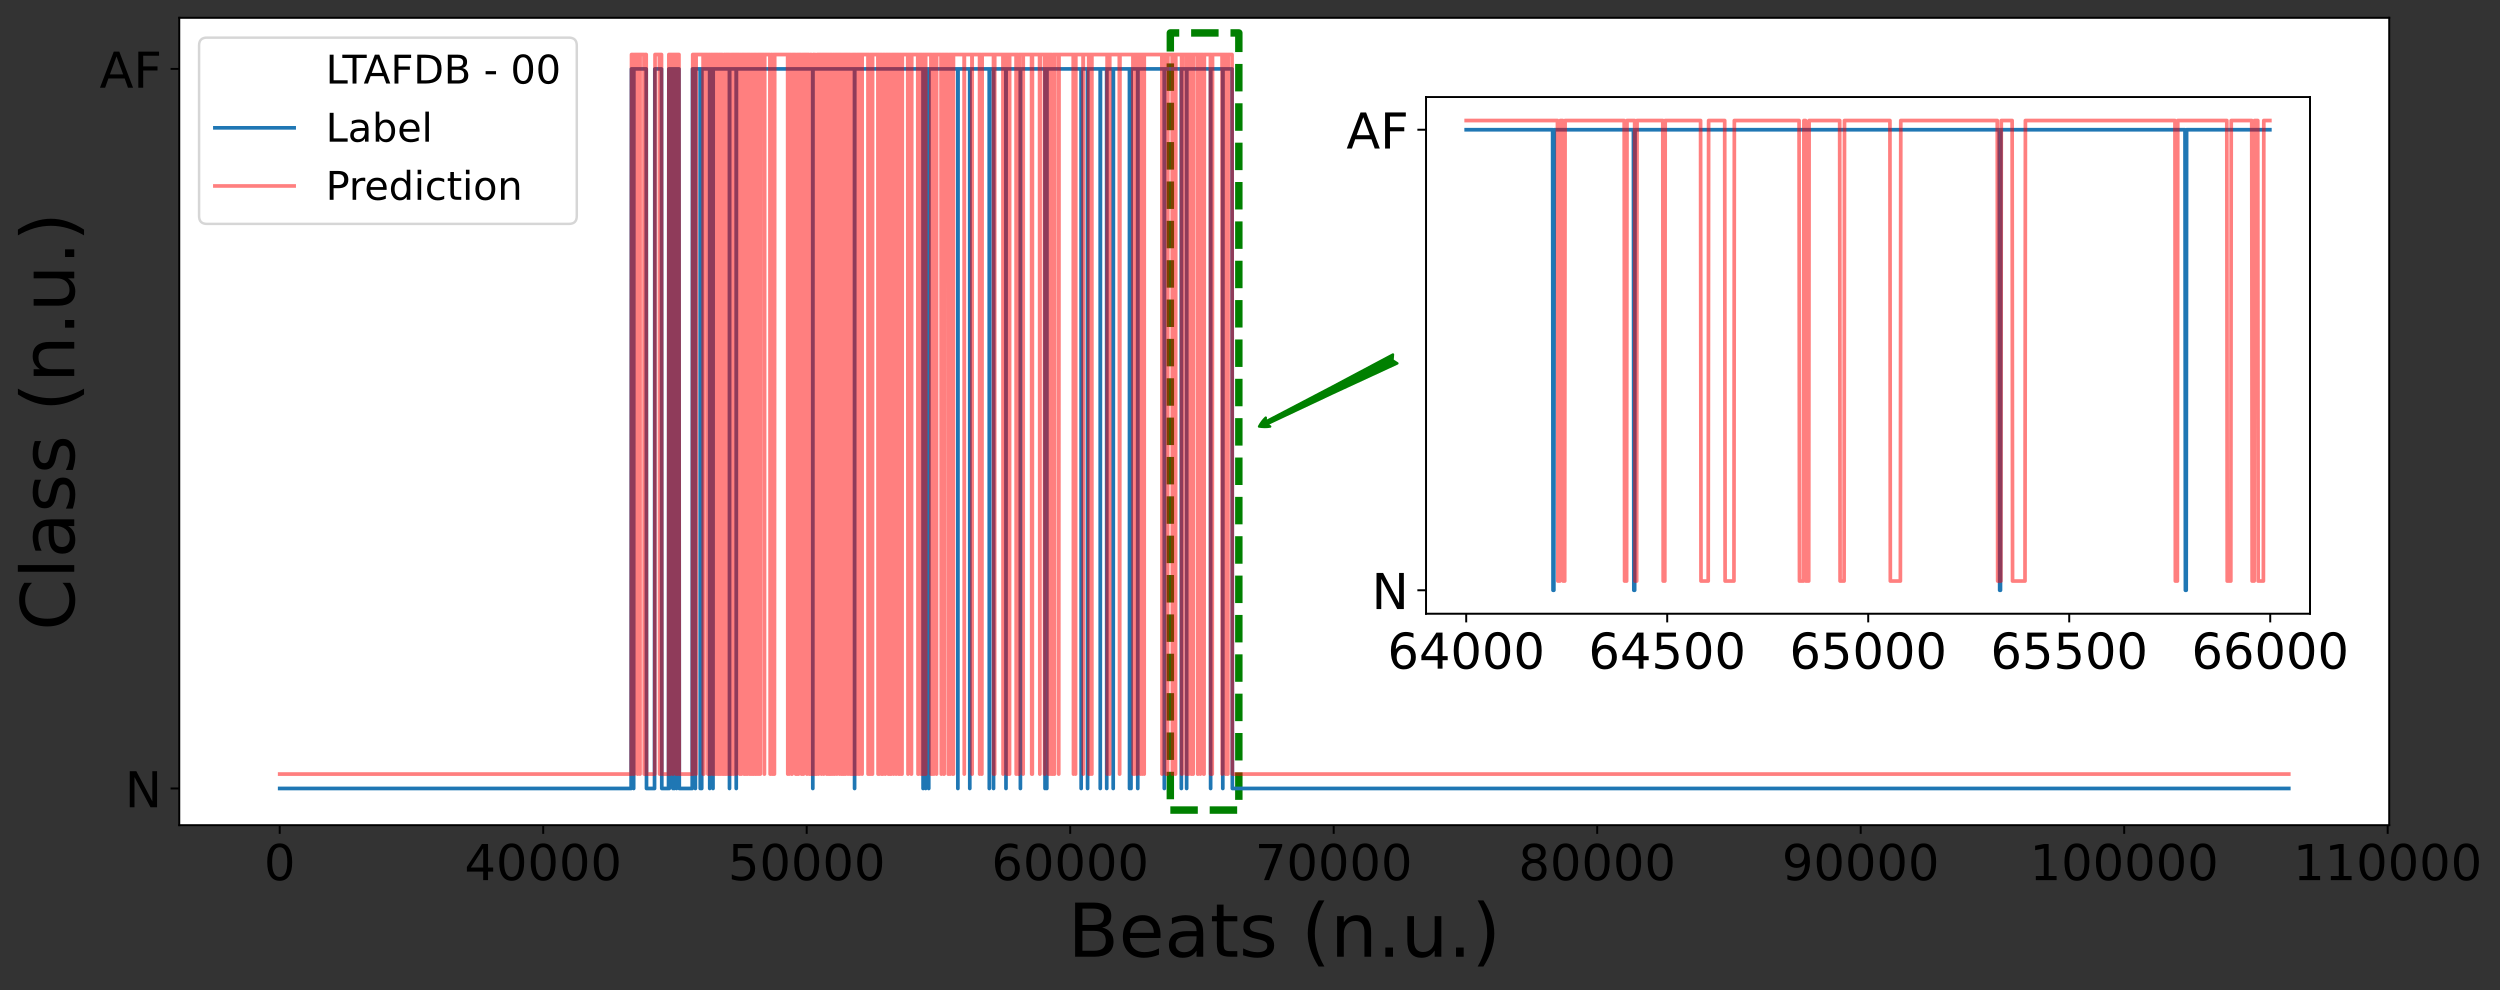 <?xml version="1.0" encoding="utf-8" standalone="no"?>
<!DOCTYPE svg PUBLIC "-//W3C//DTD SVG 1.1//EN"
  "http://www.w3.org/Graphics/SVG/1.1/DTD/svg11.dtd">
<!-- Created with matplotlib (https://matplotlib.org/) -->
<svg height="399.951pt" version="1.1" viewBox="0 0 1009.973 399.951" width="1009.973pt" xmlns="http://www.w3.org/2000/svg" xmlns:xlink="http://www.w3.org/1999/xlink">
 <rect x="0" y="0" width="1009.973" height="399.951" fill="#333333" stroke="none"/>
 <defs>
  <style type="text/css">*{stroke-linecap:butt;stroke-linejoin:round;}</style>
 </defs>
 <g id="figure_1">
  <g id="patch_1">
   <path d="M 0 399.951 
L 1009.973 399.951 
L 1009.973 0 
L 0 0 
z
" style="fill:none;"/>
  </g>
  <g id="axes_1">
   <g id="patch_2">
    <path d="M 72.419 333.36 
L 965.219 333.36 
L 965.219 7.2 
L 72.419 7.2 
z
" style="fill:#ffffff;"/>
   </g>
   <g id="patch_3">
    <path d="M 472.801 327.255 
L 500.477 327.255 
L 500.477 13.305 
L 472.801 13.305 
z
" style="fill:none;stroke:#008000;stroke-dasharray:11.1,4.8;stroke-dashoffset:0;stroke-linejoin:miter;stroke-width:3;"/>
   </g>
   <g id="matplotlib.axis_1">
    <g id="xtick_1">
     <g id="line2d_1">
      <defs>
       <path d="M 0 0 
L 0 3.5 
" id="m2d133534e4" style="stroke:#000000;stroke-width:0.8;"/>
      </defs>
      <g>
       <use style="stroke:#000000;stroke-width:0.8;" x="113.001" xlink:href="#m2d133534e4" y="333.36"/>
      </g>
     </g>
     <g id="text_1">
      <!-- 0 -->
      <g transform="translate(106.638 355.557)scale(0.2 -0.2)">
       <defs>
        <path d="M 31.781 66.406 
Q 24.172 66.406 20.328 58.906 
Q 16.5 51.422 16.5 36.375 
Q 16.5 21.391 20.328 13.891 
Q 24.172 6.391 31.781 6.391 
Q 39.453 6.391 43.281 13.891 
Q 47.125 21.391 47.125 36.375 
Q 47.125 51.422 43.281 58.906 
Q 39.453 66.406 31.781 66.406 
z
M 31.781 74.219 
Q 44.047 74.219 50.516 64.516 
Q 56.984 54.828 56.984 36.375 
Q 56.984 17.969 50.516 8.266 
Q 44.047 -1.422 31.781 -1.422 
Q 19.531 -1.422 13.062 8.266 
Q 6.594 17.969 6.594 36.375 
Q 6.594 54.828 13.062 64.516 
Q 19.531 74.219 31.781 74.219 
z
" id="DejaVuSans-48"/>
       </defs>
       <use xlink:href="#DejaVuSans-48"/>
      </g>
     </g>
    </g>
    <g id="xtick_2">
     <g id="line2d_2">
      <g>
       <use style="stroke:#000000;stroke-width:0.8;" x="219.45" xlink:href="#m2d133534e4" y="333.36"/>
      </g>
     </g>
     <g id="text_2">
      <!-- 40000 -->
      <g transform="translate(187.638 355.557)scale(0.2 -0.2)">
       <defs>
        <path d="M 37.797 64.312 
L 12.891 25.391 
L 37.797 25.391 
z
M 35.203 72.906 
L 47.609 72.906 
L 47.609 25.391 
L 58.016 25.391 
L 58.016 17.188 
L 47.609 17.188 
L 47.609 0 
L 37.797 0 
L 37.797 17.188 
L 4.891 17.188 
L 4.891 26.703 
z
" id="DejaVuSans-52"/>
       </defs>
       <use xlink:href="#DejaVuSans-52"/>
       <use x="63.623" xlink:href="#DejaVuSans-48"/>
       <use x="127.246" xlink:href="#DejaVuSans-48"/>
       <use x="190.869" xlink:href="#DejaVuSans-48"/>
       <use x="254.492" xlink:href="#DejaVuSans-48"/>
      </g>
     </g>
    </g>
    <g id="xtick_3">
     <g id="line2d_3">
      <g>
       <use style="stroke:#000000;stroke-width:0.8;" x="325.9" xlink:href="#m2d133534e4" y="333.36"/>
      </g>
     </g>
     <g id="text_3">
      <!-- 50000 -->
      <g transform="translate(294.087 355.557)scale(0.2 -0.2)">
       <defs>
        <path d="M 10.797 72.906 
L 49.516 72.906 
L 49.516 64.594 
L 19.828 64.594 
L 19.828 46.734 
Q 21.969 47.469 24.109 47.828 
Q 26.266 48.188 28.422 48.188 
Q 40.625 48.188 47.75 41.5 
Q 54.891 34.812 54.891 23.391 
Q 54.891 11.625 47.562 5.094 
Q 40.234 -1.422 26.906 -1.422 
Q 22.312 -1.422 17.547 -0.641 
Q 12.797 0.141 7.719 1.703 
L 7.719 11.625 
Q 12.109 9.234 16.797 8.062 
Q 21.484 6.891 26.703 6.891 
Q 35.156 6.891 40.078 11.328 
Q 45.016 15.766 45.016 23.391 
Q 45.016 31 40.078 35.438 
Q 35.156 39.891 26.703 39.891 
Q 22.75 39.891 18.812 39.016 
Q 14.891 38.141 10.797 36.281 
z
" id="DejaVuSans-53"/>
       </defs>
       <use xlink:href="#DejaVuSans-53"/>
       <use x="63.623" xlink:href="#DejaVuSans-48"/>
       <use x="127.246" xlink:href="#DejaVuSans-48"/>
       <use x="190.869" xlink:href="#DejaVuSans-48"/>
       <use x="254.492" xlink:href="#DejaVuSans-48"/>
      </g>
     </g>
    </g>
    <g id="xtick_4">
     <g id="line2d_4">
      <g>
       <use style="stroke:#000000;stroke-width:0.8;" x="432.35" xlink:href="#m2d133534e4" y="333.36"/>
      </g>
     </g>
     <g id="text_4">
      <!-- 60000 -->
      <g transform="translate(400.537 355.557)scale(0.2 -0.2)">
       <defs>
        <path d="M 33.016 40.375 
Q 26.375 40.375 22.484 35.828 
Q 18.609 31.297 18.609 23.391 
Q 18.609 15.531 22.484 10.953 
Q 26.375 6.391 33.016 6.391 
Q 39.656 6.391 43.531 10.953 
Q 47.406 15.531 47.406 23.391 
Q 47.406 31.297 43.531 35.828 
Q 39.656 40.375 33.016 40.375 
z
M 52.594 71.297 
L 52.594 62.312 
Q 48.875 64.062 45.094 64.984 
Q 41.312 65.922 37.594 65.922 
Q 27.828 65.922 22.672 59.328 
Q 17.531 52.734 16.797 39.406 
Q 19.672 43.656 24.016 45.922 
Q 28.375 48.188 33.594 48.188 
Q 44.578 48.188 50.953 41.516 
Q 57.328 34.859 57.328 23.391 
Q 57.328 12.156 50.688 5.359 
Q 44.047 -1.422 33.016 -1.422 
Q 20.359 -1.422 13.672 8.266 
Q 6.984 17.969 6.984 36.375 
Q 6.984 53.656 15.188 63.938 
Q 23.391 74.219 37.203 74.219 
Q 40.922 74.219 44.703 73.484 
Q 48.484 72.75 52.594 71.297 
z
" id="DejaVuSans-54"/>
       </defs>
       <use xlink:href="#DejaVuSans-54"/>
       <use x="63.623" xlink:href="#DejaVuSans-48"/>
       <use x="127.246" xlink:href="#DejaVuSans-48"/>
       <use x="190.869" xlink:href="#DejaVuSans-48"/>
       <use x="254.492" xlink:href="#DejaVuSans-48"/>
      </g>
     </g>
    </g>
    <g id="xtick_5">
     <g id="line2d_5">
      <g>
       <use style="stroke:#000000;stroke-width:0.8;" x="538.799" xlink:href="#m2d133534e4" y="333.36"/>
      </g>
     </g>
     <g id="text_5">
      <!-- 70000 -->
      <g transform="translate(506.987 355.557)scale(0.2 -0.2)">
       <defs>
        <path d="M 8.203 72.906 
L 55.078 72.906 
L 55.078 68.703 
L 28.609 0 
L 18.312 0 
L 43.219 64.594 
L 8.203 64.594 
z
" id="DejaVuSans-55"/>
       </defs>
       <use xlink:href="#DejaVuSans-55"/>
       <use x="63.623" xlink:href="#DejaVuSans-48"/>
       <use x="127.246" xlink:href="#DejaVuSans-48"/>
       <use x="190.869" xlink:href="#DejaVuSans-48"/>
       <use x="254.492" xlink:href="#DejaVuSans-48"/>
      </g>
     </g>
    </g>
    <g id="xtick_6">
     <g id="line2d_6">
      <g>
       <use style="stroke:#000000;stroke-width:0.8;" x="645.249" xlink:href="#m2d133534e4" y="333.36"/>
      </g>
     </g>
     <g id="text_6">
      <!-- 80000 -->
      <g transform="translate(613.437 355.557)scale(0.2 -0.2)">
       <defs>
        <path d="M 31.781 34.625 
Q 24.75 34.625 20.719 30.859 
Q 16.703 27.094 16.703 20.516 
Q 16.703 13.922 20.719 10.156 
Q 24.75 6.391 31.781 6.391 
Q 38.812 6.391 42.859 10.172 
Q 46.922 13.969 46.922 20.516 
Q 46.922 27.094 42.891 30.859 
Q 38.875 34.625 31.781 34.625 
z
M 21.922 38.812 
Q 15.578 40.375 12.031 44.719 
Q 8.5 49.078 8.5 55.328 
Q 8.5 64.062 14.719 69.141 
Q 20.953 74.219 31.781 74.219 
Q 42.672 74.219 48.875 69.141 
Q 55.078 64.062 55.078 55.328 
Q 55.078 49.078 51.531 44.719 
Q 48 40.375 41.703 38.812 
Q 48.828 37.156 52.797 32.312 
Q 56.781 27.484 56.781 20.516 
Q 56.781 9.906 50.312 4.234 
Q 43.844 -1.422 31.781 -1.422 
Q 19.734 -1.422 13.25 4.234 
Q 6.781 9.906 6.781 20.516 
Q 6.781 27.484 10.781 32.312 
Q 14.797 37.156 21.922 38.812 
z
M 18.312 54.391 
Q 18.312 48.734 21.844 45.562 
Q 25.391 42.391 31.781 42.391 
Q 38.141 42.391 41.719 45.562 
Q 45.312 48.734 45.312 54.391 
Q 45.312 60.062 41.719 63.234 
Q 38.141 66.406 31.781 66.406 
Q 25.391 66.406 21.844 63.234 
Q 18.312 60.062 18.312 54.391 
z
" id="DejaVuSans-56"/>
       </defs>
       <use xlink:href="#DejaVuSans-56"/>
       <use x="63.623" xlink:href="#DejaVuSans-48"/>
       <use x="127.246" xlink:href="#DejaVuSans-48"/>
       <use x="190.869" xlink:href="#DejaVuSans-48"/>
       <use x="254.492" xlink:href="#DejaVuSans-48"/>
      </g>
     </g>
    </g>
    <g id="xtick_7">
     <g id="line2d_7">
      <g>
       <use style="stroke:#000000;stroke-width:0.8;" x="751.699" xlink:href="#m2d133534e4" y="333.36"/>
      </g>
     </g>
     <g id="text_7">
      <!-- 90000 -->
      <g transform="translate(719.886 355.557)scale(0.2 -0.2)">
       <defs>
        <path d="M 10.984 1.516 
L 10.984 10.5 
Q 14.703 8.734 18.5 7.812 
Q 22.312 6.891 25.984 6.891 
Q 35.75 6.891 40.891 13.453 
Q 46.047 20.016 46.781 33.406 
Q 43.953 29.203 39.594 26.953 
Q 35.25 24.703 29.984 24.703 
Q 19.047 24.703 12.672 31.312 
Q 6.297 37.938 6.297 49.422 
Q 6.297 60.641 12.938 67.422 
Q 19.578 74.219 30.609 74.219 
Q 43.266 74.219 49.922 64.516 
Q 56.594 54.828 56.594 36.375 
Q 56.594 19.141 48.406 8.859 
Q 40.234 -1.422 26.422 -1.422 
Q 22.703 -1.422 18.891 -0.688 
Q 15.094 0.047 10.984 1.516 
z
M 30.609 32.422 
Q 37.25 32.422 41.125 36.953 
Q 45.016 41.5 45.016 49.422 
Q 45.016 57.281 41.125 61.844 
Q 37.25 66.406 30.609 66.406 
Q 23.969 66.406 20.094 61.844 
Q 16.219 57.281 16.219 49.422 
Q 16.219 41.5 20.094 36.953 
Q 23.969 32.422 30.609 32.422 
z
" id="DejaVuSans-57"/>
       </defs>
       <use xlink:href="#DejaVuSans-57"/>
       <use x="63.623" xlink:href="#DejaVuSans-48"/>
       <use x="127.246" xlink:href="#DejaVuSans-48"/>
       <use x="190.869" xlink:href="#DejaVuSans-48"/>
       <use x="254.492" xlink:href="#DejaVuSans-48"/>
      </g>
     </g>
    </g>
    <g id="xtick_8">
     <g id="line2d_8">
      <g>
       <use style="stroke:#000000;stroke-width:0.8;" x="858.148" xlink:href="#m2d133534e4" y="333.36"/>
      </g>
     </g>
     <g id="text_8">
      <!-- 100000 -->
      <g transform="translate(819.973 355.557)scale(0.2 -0.2)">
       <defs>
        <path d="M 12.406 8.297 
L 28.516 8.297 
L 28.516 63.922 
L 10.984 60.406 
L 10.984 69.391 
L 28.422 72.906 
L 38.281 72.906 
L 38.281 8.297 
L 54.391 8.297 
L 54.391 0 
L 12.406 0 
z
" id="DejaVuSans-49"/>
       </defs>
       <use xlink:href="#DejaVuSans-49"/>
       <use x="63.623" xlink:href="#DejaVuSans-48"/>
       <use x="127.246" xlink:href="#DejaVuSans-48"/>
       <use x="190.869" xlink:href="#DejaVuSans-48"/>
       <use x="254.492" xlink:href="#DejaVuSans-48"/>
       <use x="318.115" xlink:href="#DejaVuSans-48"/>
      </g>
     </g>
    </g>
    <g id="xtick_9">
     <g id="line2d_9">
      <g>
       <use style="stroke:#000000;stroke-width:0.8;" x="964.598" xlink:href="#m2d133534e4" y="333.36"/>
      </g>
     </g>
     <g id="text_9">
      <!-- 110000 -->
      <g transform="translate(926.423 355.557)scale(0.2 -0.2)">
       <use xlink:href="#DejaVuSans-49"/>
       <use x="63.623" xlink:href="#DejaVuSans-49"/>
       <use x="127.246" xlink:href="#DejaVuSans-48"/>
       <use x="190.869" xlink:href="#DejaVuSans-48"/>
       <use x="254.492" xlink:href="#DejaVuSans-48"/>
       <use x="318.115" xlink:href="#DejaVuSans-48"/>
      </g>
     </g>
    </g>
    <g id="text_10">
     <!-- Beats (n.u.) -->
     <g transform="translate(431.392 386.512)scale(0.3 -0.3)">
      <defs>
       <path d="M 19.672 34.812 
L 19.672 8.109 
L 35.5 8.109 
Q 43.453 8.109 47.281 11.406 
Q 51.125 14.703 51.125 21.484 
Q 51.125 28.328 47.281 31.562 
Q 43.453 34.812 35.5 34.812 
z
M 19.672 64.797 
L 19.672 42.828 
L 34.281 42.828 
Q 41.5 42.828 45.031 45.531 
Q 48.578 48.25 48.578 53.812 
Q 48.578 59.328 45.031 62.062 
Q 41.5 64.797 34.281 64.797 
z
M 9.812 72.906 
L 35.016 72.906 
Q 46.297 72.906 52.391 68.219 
Q 58.5 63.531 58.5 54.891 
Q 58.5 48.188 55.375 44.234 
Q 52.25 40.281 46.188 39.312 
Q 53.469 37.75 57.5 32.781 
Q 61.531 27.828 61.531 20.406 
Q 61.531 10.641 54.891 5.312 
Q 48.25 0 35.984 0 
L 9.812 0 
z
" id="DejaVuSans-66"/>
       <path d="M 56.203 29.594 
L 56.203 25.203 
L 14.891 25.203 
Q 15.484 15.922 20.484 11.062 
Q 25.484 6.203 34.422 6.203 
Q 39.594 6.203 44.453 7.469 
Q 49.312 8.734 54.109 11.281 
L 54.109 2.781 
Q 49.266 0.734 44.188 -0.344 
Q 39.109 -1.422 33.891 -1.422 
Q 20.797 -1.422 13.156 6.188 
Q 5.516 13.812 5.516 26.812 
Q 5.516 40.234 12.766 48.109 
Q 20.016 56 32.328 56 
Q 43.359 56 49.781 48.891 
Q 56.203 41.797 56.203 29.594 
z
M 47.219 32.234 
Q 47.125 39.594 43.094 43.984 
Q 39.062 48.391 32.422 48.391 
Q 24.906 48.391 20.391 44.141 
Q 15.875 39.891 15.188 32.172 
z
" id="DejaVuSans-101"/>
       <path d="M 34.281 27.484 
Q 23.391 27.484 19.188 25 
Q 14.984 22.516 14.984 16.5 
Q 14.984 11.719 18.141 8.906 
Q 21.297 6.109 26.703 6.109 
Q 34.188 6.109 38.703 11.406 
Q 43.219 16.703 43.219 25.484 
L 43.219 27.484 
z
M 52.203 31.203 
L 52.203 0 
L 43.219 0 
L 43.219 8.297 
Q 40.141 3.328 35.547 0.953 
Q 30.953 -1.422 24.312 -1.422 
Q 15.922 -1.422 10.953 3.297 
Q 6 8.016 6 15.922 
Q 6 25.141 12.172 29.828 
Q 18.359 34.516 30.609 34.516 
L 43.219 34.516 
L 43.219 35.406 
Q 43.219 41.609 39.141 45 
Q 35.062 48.391 27.688 48.391 
Q 23 48.391 18.547 47.266 
Q 14.109 46.141 10.016 43.891 
L 10.016 52.203 
Q 14.938 54.109 19.578 55.047 
Q 24.219 56 28.609 56 
Q 40.484 56 46.344 49.844 
Q 52.203 43.703 52.203 31.203 
z
" id="DejaVuSans-97"/>
       <path d="M 18.312 70.219 
L 18.312 54.688 
L 36.812 54.688 
L 36.812 47.703 
L 18.312 47.703 
L 18.312 18.016 
Q 18.312 11.328 20.141 9.422 
Q 21.969 7.516 27.594 7.516 
L 36.812 7.516 
L 36.812 0 
L 27.594 0 
Q 17.188 0 13.234 3.875 
Q 9.281 7.766 9.281 18.016 
L 9.281 47.703 
L 2.688 47.703 
L 2.688 54.688 
L 9.281 54.688 
L 9.281 70.219 
z
" id="DejaVuSans-116"/>
       <path d="M 44.281 53.078 
L 44.281 44.578 
Q 40.484 46.531 36.375 47.5 
Q 32.281 48.484 27.875 48.484 
Q 21.188 48.484 17.844 46.438 
Q 14.5 44.391 14.5 40.281 
Q 14.5 37.156 16.891 35.375 
Q 19.281 33.594 26.516 31.984 
L 29.594 31.297 
Q 39.156 29.25 43.188 25.516 
Q 47.219 21.781 47.219 15.094 
Q 47.219 7.469 41.188 3.016 
Q 35.156 -1.422 24.609 -1.422 
Q 20.219 -1.422 15.453 -0.562 
Q 10.688 0.297 5.422 2 
L 5.422 11.281 
Q 10.406 8.688 15.234 7.391 
Q 20.062 6.109 24.812 6.109 
Q 31.156 6.109 34.562 8.281 
Q 37.984 10.453 37.984 14.406 
Q 37.984 18.062 35.516 20.016 
Q 33.062 21.969 24.703 23.781 
L 21.578 24.516 
Q 13.234 26.266 9.516 29.906 
Q 5.812 33.547 5.812 39.891 
Q 5.812 47.609 11.281 51.797 
Q 16.75 56 26.812 56 
Q 31.781 56 36.172 55.266 
Q 40.578 54.547 44.281 53.078 
z
" id="DejaVuSans-115"/>
       <path id="DejaVuSans-32"/>
       <path d="M 31 75.875 
Q 24.469 64.656 21.281 53.656 
Q 18.109 42.672 18.109 31.391 
Q 18.109 20.125 21.312 9.062 
Q 24.516 -2 31 -13.188 
L 23.188 -13.188 
Q 15.875 -1.703 12.234 9.375 
Q 8.594 20.453 8.594 31.391 
Q 8.594 42.281 12.203 53.312 
Q 15.828 64.359 23.188 75.875 
z
" id="DejaVuSans-40"/>
       <path d="M 54.891 33.016 
L 54.891 0 
L 45.906 0 
L 45.906 32.719 
Q 45.906 40.484 42.875 44.328 
Q 39.844 48.188 33.797 48.188 
Q 26.516 48.188 22.312 43.547 
Q 18.109 38.922 18.109 30.906 
L 18.109 0 
L 9.078 0 
L 9.078 54.688 
L 18.109 54.688 
L 18.109 46.188 
Q 21.344 51.125 25.703 53.562 
Q 30.078 56 35.797 56 
Q 45.219 56 50.047 50.172 
Q 54.891 44.344 54.891 33.016 
z
" id="DejaVuSans-110"/>
       <path d="M 10.688 12.406 
L 21 12.406 
L 21 0 
L 10.688 0 
z
" id="DejaVuSans-46"/>
       <path d="M 8.5 21.578 
L 8.5 54.688 
L 17.484 54.688 
L 17.484 21.922 
Q 17.484 14.156 20.5 10.266 
Q 23.531 6.391 29.594 6.391 
Q 36.859 6.391 41.078 11.031 
Q 45.312 15.672 45.312 23.688 
L 45.312 54.688 
L 54.297 54.688 
L 54.297 0 
L 45.312 0 
L 45.312 8.406 
Q 42.047 3.422 37.719 1 
Q 33.406 -1.422 27.688 -1.422 
Q 18.266 -1.422 13.375 4.438 
Q 8.5 10.297 8.5 21.578 
z
M 31.109 56 
z
" id="DejaVuSans-117"/>
       <path d="M 8.016 75.875 
L 15.828 75.875 
Q 23.141 64.359 26.781 53.312 
Q 30.422 42.281 30.422 31.391 
Q 30.422 20.453 26.781 9.375 
Q 23.141 -1.703 15.828 -13.188 
L 8.016 -13.188 
Q 14.5 -2 17.703 9.062 
Q 20.906 20.125 20.906 31.391 
Q 20.906 42.672 17.703 53.656 
Q 14.5 64.656 8.016 75.875 
z
" id="DejaVuSans-41"/>
      </defs>
      <use xlink:href="#DejaVuSans-66"/>
      <use x="68.604" xlink:href="#DejaVuSans-101"/>
      <use x="130.127" xlink:href="#DejaVuSans-97"/>
      <use x="191.406" xlink:href="#DejaVuSans-116"/>
      <use x="230.615" xlink:href="#DejaVuSans-115"/>
      <use x="282.715" xlink:href="#DejaVuSans-32"/>
      <use x="314.502" xlink:href="#DejaVuSans-40"/>
      <use x="353.516" xlink:href="#DejaVuSans-110"/>
      <use x="416.895" xlink:href="#DejaVuSans-46"/>
      <use x="448.682" xlink:href="#DejaVuSans-117"/>
      <use x="512.061" xlink:href="#DejaVuSans-46"/>
      <use x="543.848" xlink:href="#DejaVuSans-41"/>
     </g>
    </g>
   </g>
   <g id="matplotlib.axis_2">
    <g id="ytick_1">
     <g id="line2d_10">
      <defs>
       <path d="M 0 0 
L -3.5 0 
" id="me10f04c25d" style="stroke:#000000;stroke-width:0.8;"/>
      </defs>
      <g>
       <use style="stroke:#000000;stroke-width:0.8;" x="72.419" xlink:href="#me10f04c25d" y="318.535"/>
      </g>
     </g>
     <g id="text_11">
      <!-- N -->
      <g transform="translate(50.456 326.133)scale(0.2 -0.2)">
       <defs>
        <path d="M 9.812 72.906 
L 23.094 72.906 
L 55.422 11.922 
L 55.422 72.906 
L 64.984 72.906 
L 64.984 0 
L 51.703 0 
L 19.391 60.984 
L 19.391 0 
L 9.812 0 
z
" id="DejaVuSans-78"/>
       </defs>
       <use xlink:href="#DejaVuSans-78"/>
      </g>
     </g>
    </g>
    <g id="ytick_2">
     <g id="line2d_11">
      <g>
       <use style="stroke:#000000;stroke-width:0.8;" x="72.419" xlink:href="#me10f04c25d" y="27.839"/>
      </g>
     </g>
     <g id="text_12">
      <!-- AF -->
      <g transform="translate(40.234 35.438)scale(0.2 -0.2)">
       <defs>
        <path d="M 34.188 63.188 
L 20.797 26.906 
L 47.609 26.906 
z
M 28.609 72.906 
L 39.797 72.906 
L 67.578 0 
L 57.328 0 
L 50.688 18.703 
L 17.828 18.703 
L 11.188 0 
L 0.781 0 
z
" id="DejaVuSans-65"/>
        <path d="M 9.812 72.906 
L 51.703 72.906 
L 51.703 64.594 
L 19.672 64.594 
L 19.672 43.109 
L 48.578 43.109 
L 48.578 34.812 
L 19.672 34.812 
L 19.672 0 
L 9.812 0 
z
" id="DejaVuSans-70"/>
       </defs>
       <use xlink:href="#DejaVuSans-65"/>
       <use x="68.408" xlink:href="#DejaVuSans-70"/>
      </g>
     </g>
    </g>
    <g id="text_13">
     <!-- Class (n.u.) -->
     <g transform="translate(29.995 254.76)rotate(-90)scale(0.3 -0.3)">
      <defs>
       <path d="M 64.406 67.281 
L 64.406 56.891 
Q 59.422 61.531 53.781 63.812 
Q 48.141 66.109 41.797 66.109 
Q 29.297 66.109 22.656 58.469 
Q 16.016 50.828 16.016 36.375 
Q 16.016 21.969 22.656 14.328 
Q 29.297 6.688 41.797 6.688 
Q 48.141 6.688 53.781 8.984 
Q 59.422 11.281 64.406 15.922 
L 64.406 5.609 
Q 59.234 2.094 53.438 0.328 
Q 47.656 -1.422 41.219 -1.422 
Q 24.656 -1.422 15.125 8.703 
Q 5.609 18.844 5.609 36.375 
Q 5.609 53.953 15.125 64.078 
Q 24.656 74.219 41.219 74.219 
Q 47.75 74.219 53.531 72.484 
Q 59.328 70.75 64.406 67.281 
z
" id="DejaVuSans-67"/>
       <path d="M 9.422 75.984 
L 18.406 75.984 
L 18.406 0 
L 9.422 0 
z
" id="DejaVuSans-108"/>
      </defs>
      <use xlink:href="#DejaVuSans-67"/>
      <use x="69.824" xlink:href="#DejaVuSans-108"/>
      <use x="97.607" xlink:href="#DejaVuSans-97"/>
      <use x="158.887" xlink:href="#DejaVuSans-115"/>
      <use x="210.986" xlink:href="#DejaVuSans-115"/>
      <use x="263.086" xlink:href="#DejaVuSans-32"/>
      <use x="294.873" xlink:href="#DejaVuSans-40"/>
      <use x="333.887" xlink:href="#DejaVuSans-110"/>
      <use x="397.266" xlink:href="#DejaVuSans-46"/>
      <use x="429.053" xlink:href="#DejaVuSans-117"/>
      <use x="492.432" xlink:href="#DejaVuSans-46"/>
      <use x="524.219" xlink:href="#DejaVuSans-41"/>
     </g>
    </g>
   </g>
   <g id="line2d_12"/>
   <g id="line2d_13">
    <path clip-path="url(#pc6fa48030a)" d="M 113.001 318.535 
L 254.973 318.535 
L 255.09 27.839 
L 255.963 27.839 
L 255.994 318.535 
L 256.069 27.839 
L 261.061 27.839 
L 261.179 318.535 
L 264.425 318.535 
L 264.542 27.839 
L 267.236 27.839 
L 267.353 318.535 
L 270.088 318.535 
L 270.205 27.839 
L 270.355 27.839 
L 270.386 318.535 
L 270.461 27.839 
L 271.845 27.839 
L 271.877 318.535 
L 271.951 27.839 
L 272.356 27.839 
L 272.388 318.535 
L 272.462 27.839 
L 273.293 27.839 
L 273.324 318.535 
L 273.399 27.839 
L 274.304 27.839 
L 274.421 318.535 
L 279.648 318.535 
L 279.765 27.839 
L 280.872 27.839 
L 280.925 318.535 
L 280.978 27.839 
L 282.852 27.839 
L 282.894 318.535 
L 282.958 27.839 
L 283.278 27.839 
L 283.309 318.535 
L 283.384 27.839 
L 283.448 27.839 
L 283.48 318.535 
L 283.554 27.839 
L 286.695 27.839 
L 286.726 318.535 
L 286.801 27.839 
L 288.015 27.839 
L 288.046 318.535 
L 288.121 27.839 
L 294.678 27.839 
L 294.71 318.535 
L 294.785 27.839 
L 297.403 27.839 
L 297.435 318.535 
L 297.51 27.839 
L 328.327 27.839 
L 328.359 318.535 
L 328.433 27.839 
L 345.21 27.839 
L 345.242 318.535 
L 345.316 27.839 
L 372.887 27.839 
L 372.919 318.535 
L 372.993 27.839 
L 373.919 27.839 
L 373.951 318.535 
L 374.026 27.839 
L 375.176 27.839 
L 375.207 318.535 
L 375.282 27.839 
L 386.938 27.839 
L 386.97 318.535 
L 387.045 27.839 
L 391.75 27.839 
L 391.782 318.535 
L 391.856 27.839 
L 399.638 27.839 
L 399.67 318.535 
L 399.744 27.839 
L 401.341 27.839 
L 401.373 318.535 
L 401.447 27.839 
L 406.355 27.839 
L 406.408 318.535 
L 406.461 27.839 
L 412.188 27.839 
L 412.231 318.535 
L 412.295 27.839 
L 422.152 27.839 
L 422.184 318.535 
L 422.258 27.839 
L 422.865 27.839 
L 422.897 318.535 
L 422.971 27.839 
L 436.746 27.839 
L 436.778 318.535 
L 436.852 27.839 
L 439.343 27.839 
L 439.375 318.535 
L 439.45 27.839 
L 444.464 27.839 
L 444.496 318.535 
L 444.57 27.839 
L 447.072 27.839 
L 447.104 318.535 
L 447.178 27.839 
L 449.69 27.839 
L 449.722 318.535 
L 449.797 27.839 
L 456.29 27.839 
L 456.322 318.535 
L 456.397 27.839 
L 456.865 27.839 
L 456.908 318.535 
L 456.971 27.839 
L 459.611 27.839 
L 459.643 318.535 
L 459.718 27.839 
L 470.331 27.839 
L 470.373 318.535 
L 470.437 27.839 
L 477.218 27.839 
L 477.25 318.535 
L 477.325 27.839 
L 479.358 27.839 
L 479.39 318.535 
L 479.464 27.839 
L 489.045 27.839 
L 489.077 318.535 
L 489.151 27.839 
L 493.963 27.839 
L 493.995 318.535 
L 494.069 27.839 
L 497.742 27.839 
L 497.859 318.535 
L 924.637 318.535 
L 924.637 318.535 
" style="fill:none;stroke:#1f77b4;stroke-linecap:square;stroke-width:1.5;"/>
   </g>
   <g id="line2d_14">
    <path clip-path="url(#pc6fa48030a)" d="M 113.001 312.721 
L 255.015 312.721 
L 255.132 22.025 
L 255.686 22.025 
L 255.792 312.721 
L 255.909 22.025 
L 255.952 22.025 
L 256.069 312.721 
L 256.207 312.721 
L 256.324 22.025 
L 257.485 22.025 
L 257.549 312.721 
L 257.591 22.025 
L 257.602 22.025 
L 257.676 312.721 
L 257.708 22.025 
L 258.475 22.025 
L 258.549 312.721 
L 258.581 22.025 
L 260.167 22.025 
L 260.284 312.721 
L 260.444 312.721 
L 260.561 22.025 
L 260.625 22.025 
L 260.678 312.721 
L 260.731 22.025 
L 261.061 22.025 
L 261.179 312.721 
L 264.51 312.721 
L 264.628 22.025 
L 266.373 22.025 
L 266.48 312.721 
L 266.597 22.025 
L 267.236 22.025 
L 267.353 312.721 
L 270.099 312.721 
L 270.216 22.025 
L 270.248 22.025 
L 270.333 312.721 
L 270.355 22.025 
L 270.685 22.025 
L 270.738 312.721 
L 270.791 22.025 
L 271.728 22.025 
L 271.845 312.721 
L 271.962 22.025 
L 273.112 22.025 
L 273.165 312.721 
L 273.218 22.025 
L 273.612 22.025 
L 273.697 312.721 
L 273.718 22.025 
L 274.293 22.025 
L 274.41 312.721 
L 279.743 312.721 
L 279.86 22.025 
L 280.009 22.025 
L 280.084 312.721 
L 280.116 22.025 
L 281.117 22.025 
L 281.18 312.721 
L 281.223 22.025 
L 284.044 22.025 
L 284.129 312.721 
L 284.15 22.025 
L 284.193 22.025 
L 284.31 312.721 
L 284.321 312.721 
L 284.438 22.025 
L 285.896 22.025 
L 286.013 312.721 
L 286.077 312.721 
L 286.194 22.025 
L 286.247 22.025 
L 286.311 312.721 
L 286.354 22.025 
L 286.758 22.025 
L 286.876 312.721 
L 286.993 312.721 
L 287.11 22.025 
L 287.919 22.025 
L 288.036 312.721 
L 288.11 312.721 
L 288.227 22.025 
L 288.281 22.025 
L 288.345 312.721 
L 288.387 22.025 
L 288.973 22.025 
L 289.036 312.721 
L 289.079 22.025 
L 289.59 22.025 
L 289.643 312.721 
L 289.696 22.025 
L 290.048 22.025 
L 290.165 312.721 
L 290.229 312.721 
L 290.346 22.025 
L 290.378 22.025 
L 290.431 312.721 
L 290.484 22.025 
L 290.495 22.025 
L 290.569 312.721 
L 290.601 22.025 
L 290.931 22.025 
L 291.048 312.721 
L 291.07 312.721 
L 291.187 22.025 
L 291.208 22.025 
L 291.314 312.721 
L 291.432 22.025 
L 291.793 22.025 
L 291.911 312.721 
L 292.358 312.721 
L 292.475 22.025 
L 292.592 22.025 
L 292.677 312.721 
L 292.698 22.025 
L 292.847 22.025 
L 292.964 312.721 
L 293.05 22.025 
L 293.071 312.721 
L 293.231 312.721 
L 293.348 22.025 
L 293.497 22.025 
L 293.55 312.721 
L 293.603 22.025 
L 294.167 22.025 
L 294.231 312.721 
L 294.274 22.025 
L 294.508 22.025 
L 294.625 312.721 
L 294.689 312.721 
L 294.806 22.025 
L 295.019 22.025 
L 295.136 312.721 
L 295.328 312.721 
L 295.445 22.025 
L 295.498 22.025 
L 295.615 312.721 
L 295.732 22.025 
L 296.296 22.025 
L 296.36 312.721 
L 296.403 22.025 
L 297.329 22.025 
L 297.382 312.721 
L 297.435 22.025 
L 298.723 22.025 
L 298.84 312.721 
L 299.032 312.721 
L 299.149 22.025 
L 299.319 22.025 
L 299.437 312.721 
L 299.532 312.721 
L 299.649 22.025 
L 300.544 22.025 
L 300.597 312.721 
L 300.65 22.025 
L 300.735 22.025 
L 300.852 312.721 
L 300.969 22.025 
L 301.236 22.025 
L 301.353 312.721 
L 301.448 312.721 
L 301.566 22.025 
L 301.906 22.025 
L 301.959 312.721 
L 302.013 22.025 
L 302.673 22.025 
L 302.747 312.721 
L 302.779 22.025 
L 303.12 22.025 
L 303.237 312.721 
L 303.45 312.721 
L 303.567 22.025 
L 303.684 22.025 
L 303.801 312.721 
L 303.918 22.025 
L 304.025 22.025 
L 304.142 312.721 
L 304.259 22.025 
L 304.269 22.025 
L 304.344 312.721 
L 304.376 22.025 
L 304.397 22.025 
L 304.514 312.721 
L 304.536 312.721 
L 304.653 22.025 
L 304.983 22.025 
L 305.046 312.721 
L 305.089 22.025 
L 305.185 22.025 
L 305.27 312.721 
L 305.291 22.025 
L 305.632 22.025 
L 305.749 312.721 
L 305.877 312.721 
L 305.994 22.025 
L 306.303 22.025 
L 306.366 312.721 
L 306.409 22.025 
L 306.696 22.025 
L 306.792 312.721 
L 306.803 22.025 
L 307.069 22.025 
L 307.144 312.721 
L 307.175 22.025 
L 308.666 22.025 
L 308.783 312.721 
L 308.815 312.721 
L 308.932 22.025 
L 311.029 22.025 
L 311.146 312.721 
L 311.455 312.721 
L 311.572 22.025 
L 311.923 22.025 
L 312.04 312.721 
L 312.285 312.721 
L 312.402 22.025 
L 312.423 22.025 
L 312.541 312.721 
L 312.679 312.721 
L 312.743 22.025 
L 312.785 312.721 
L 312.849 312.721 
L 312.966 22.025 
L 318.204 22.025 
L 318.257 312.721 
L 318.31 22.025 
L 318.715 22.025 
L 318.789 312.721 
L 318.821 22.025 
L 319.673 22.025 
L 319.79 312.721 
L 319.992 312.721 
L 320.109 22.025 
L 321.333 22.025 
L 321.45 312.721 
L 321.504 312.721 
L 321.621 22.025 
L 321.738 312.721 
L 321.897 312.721 
L 322.015 22.025 
L 322.057 22.025 
L 322.174 312.721 
L 322.185 312.721 
L 322.302 22.025 
L 322.323 22.025 
L 322.398 312.721 
L 322.43 22.025 
L 322.472 22.025 
L 322.579 312.721 
L 322.696 22.025 
L 323.686 22.025 
L 323.803 312.721 
L 324.037 312.721 
L 324.154 22.025 
L 324.303 22.025 
L 324.42 312.721 
L 324.431 312.721 
L 324.548 22.025 
L 324.559 22.025 
L 324.612 312.721 
L 324.665 22.025 
L 325.879 22.025 
L 325.996 312.721 
L 326.028 312.721 
L 326.145 22.025 
L 326.826 22.025 
L 326.943 312.721 
L 327.358 312.721 
L 327.475 22.025 
L 327.71 22.025 
L 327.827 312.721 
L 328.402 312.721 
L 328.519 22.025 
L 328.795 22.025 
L 328.912 312.721 
L 329.051 312.721 
L 329.168 22.025 
L 329.285 22.025 
L 329.402 312.721 
L 329.977 312.721 
L 330.094 22.025 
L 330.626 22.025 
L 330.68 312.721 
L 330.733 22.025 
L 331.733 22.025 
L 331.851 312.721 
L 331.882 312.721 
L 332 22.025 
L 332.713 22.025 
L 332.777 312.721 
L 332.819 22.025 
L 333.894 22.025 
L 333.979 312.721 
L 334.001 22.025 
L 334.373 22.025 
L 334.49 312.721 
L 334.501 312.721 
L 334.618 22.025 
L 334.874 22.025 
L 334.959 312.721 
L 334.98 22.025 
L 335.065 22.025 
L 335.182 312.721 
L 335.225 312.721 
L 335.342 22.025 
L 335.459 22.025 
L 335.534 312.721 
L 335.566 22.025 
L 335.651 22.025 
L 335.715 312.721 
L 335.757 22.025 
L 336.023 22.025 
L 336.14 312.721 
L 336.215 312.721 
L 336.332 22.025 
L 336.79 22.025 
L 336.886 312.721 
L 336.896 22.025 
L 337.13 22.025 
L 337.248 312.721 
L 337.365 22.025 
L 338.003 22.025 
L 338.099 312.721 
L 338.11 22.025 
L 339.11 22.025 
L 339.164 312.721 
L 339.217 22.025 
L 339.728 22.025 
L 339.845 312.721 
L 339.856 312.721 
L 339.973 22.025 
L 340.058 22.025 
L 340.175 312.721 
L 340.217 312.721 
L 340.335 22.025 
L 340.484 22.025 
L 340.601 312.721 
L 340.611 312.721 
L 340.686 22.025 
L 340.718 312.721 
L 340.75 312.721 
L 340.867 22.025 
L 340.963 22.025 
L 341.048 312.721 
L 341.069 22.025 
L 341.559 22.025 
L 341.633 312.721 
L 341.665 22.025 
L 342.495 22.025 
L 342.602 312.721 
L 342.719 22.025 
L 343.315 22.025 
L 343.432 312.721 
L 343.443 312.721 
L 343.56 22.025 
L 343.571 22.025 
L 343.688 312.721 
L 343.815 312.721 
L 343.911 22.025 
L 343.922 312.721 
L 344.188 312.721 
L 344.305 22.025 
L 344.39 22.025 
L 344.507 312.721 
L 344.624 22.025 
L 344.699 22.025 
L 344.784 312.721 
L 344.805 22.025 
L 345.05 22.025 
L 345.103 312.721 
L 345.157 22.025 
L 345.721 22.025 
L 345.838 312.721 
L 345.902 312.721 
L 346.019 22.025 
L 346.668 22.025 
L 346.732 312.721 
L 346.775 22.025 
L 347.264 22.025 
L 347.318 312.721 
L 347.371 22.025 
L 348.191 22.025 
L 348.276 312.721 
L 348.297 22.025 
L 350.65 22.025 
L 350.703 312.721 
L 350.756 22.025 
L 350.841 22.025 
L 350.916 312.721 
L 350.948 22.025 
L 351.086 22.025 
L 351.203 312.721 
L 351.288 312.721 
L 351.395 22.025 
L 351.512 312.721 
L 351.576 22.025 
L 351.618 312.721 
L 351.682 312.721 
L 351.799 22.025 
L 351.938 22.025 
L 352.044 312.721 
L 352.161 22.025 
L 352.236 22.025 
L 352.321 312.721 
L 352.342 22.025 
L 352.406 22.025 
L 352.459 312.721 
L 352.512 22.025 
L 354.663 22.025 
L 354.737 312.721 
L 354.769 22.025 
L 354.918 22.025 
L 354.993 312.721 
L 355.025 22.025 
L 355.046 22.025 
L 355.163 312.721 
L 355.174 312.721 
L 355.291 22.025 
L 356.004 22.025 
L 356.1 312.721 
L 356.11 22.025 
L 356.302 22.025 
L 356.377 312.721 
L 356.408 22.025 
L 356.494 22.025 
L 356.611 312.721 
L 356.675 312.721 
L 356.792 22.025 
L 357.473 22.025 
L 357.59 312.721 
L 357.665 312.721 
L 357.782 22.025 
L 358.761 22.025 
L 358.878 312.721 
L 358.889 312.721 
L 359.006 22.025 
L 359.112 22.025 
L 359.165 312.721 
L 359.219 22.025 
L 359.453 22.025 
L 359.517 312.721 
L 359.559 22.025 
L 359.719 22.025 
L 359.836 312.721 
L 360.07 312.721 
L 360.187 22.025 
L 360.911 22.025 
L 361.007 312.721 
L 361.018 22.025 
L 361.891 22.025 
L 362.008 312.721 
L 362.125 22.025 
L 362.902 22.025 
L 363.008 312.721 
L 363.125 22.025 
L 363.168 22.025 
L 363.285 312.721 
L 363.296 312.721 
L 363.413 22.025 
L 363.477 22.025 
L 363.562 312.721 
L 363.583 22.025 
L 364.03 22.025 
L 364.115 312.721 
L 364.137 22.025 
L 364.211 22.025 
L 364.328 312.721 
L 364.403 312.721 
L 364.52 22.025 
L 366.713 22.025 
L 366.83 312.721 
L 366.947 22.025 
L 368.043 22.025 
L 368.16 312.721 
L 368.214 312.721 
L 368.331 22.025 
L 370.769 22.025 
L 370.886 312.721 
L 370.928 312.721 
L 371.045 22.025 
L 371.109 312.721 
L 371.152 22.025 
L 372.003 22.025 
L 372.078 312.721 
L 372.11 22.025 
L 372.525 22.025 
L 372.642 312.721 
L 372.695 312.721 
L 372.812 22.025 
L 373.217 22.025 
L 373.323 312.721 
L 373.44 22.025 
L 373.653 22.025 
L 373.707 312.721 
L 373.76 22.025 
L 373.856 22.025 
L 373.951 312.721 
L 373.962 22.025 
L 376.08 22.025 
L 376.166 312.721 
L 376.187 22.025 
L 376.41 22.025 
L 376.527 312.721 
L 376.613 312.721 
L 376.73 22.025 
L 377.198 22.025 
L 377.283 312.721 
L 377.305 22.025 
L 378.273 22.025 
L 378.326 312.721 
L 378.38 22.025 
L 380.168 22.025 
L 380.285 312.721 
L 380.306 312.721 
L 380.423 22.025 
L 381.169 22.025 
L 381.243 312.721 
L 381.275 22.025 
L 381.296 22.025 
L 381.413 312.721 
L 381.424 312.721 
L 381.541 22.025 
L 382.968 22.025 
L 383.085 312.721 
L 383.106 312.721 
L 383.17 22.025 
L 383.212 312.721 
L 383.393 312.721 
L 383.511 22.025 
L 383.798 22.025 
L 383.872 312.721 
L 383.904 22.025 
L 384.777 22.025 
L 384.862 312.721 
L 384.884 22.025 
L 385.075 22.025 
L 385.161 312.721 
L 385.182 22.025 
L 389.493 22.025 
L 389.557 312.721 
L 389.599 22.025 
L 392.644 22.025 
L 392.74 312.721 
L 392.75 22.025 
L 395.742 22.025 
L 395.795 312.721 
L 395.848 22.025 
L 396.423 22.025 
L 396.54 312.721 
L 396.657 312.721 
L 396.774 22.025 
L 401.373 22.025 
L 401.426 312.721 
L 401.479 22.025 
L 401.745 22.025 
L 401.831 312.721 
L 401.852 22.025 
L 405.184 22.025 
L 405.237 312.721 
L 405.29 22.025 
L 406.717 22.025 
L 406.791 312.721 
L 406.823 22.025 
L 407.302 22.025 
L 407.398 312.721 
L 407.408 22.025 
L 407.77 22.025 
L 407.834 312.721 
L 407.877 22.025 
L 410.485 22.025 
L 410.538 312.721 
L 410.591 22.025 
L 411.198 22.025 
L 411.315 312.721 
L 411.422 312.721 
L 411.496 22.025 
L 411.528 312.721 
L 411.624 312.721 
L 411.741 22.025 
L 413.274 22.025 
L 413.348 312.721 
L 413.38 22.025 
L 416.755 22.025 
L 416.808 312.721 
L 416.861 22.025 
L 416.968 22.025 
L 417.042 312.721 
L 417.074 22.025 
L 419.98 22.025 
L 420.087 312.721 
L 420.204 22.025 
L 421.96 22.025 
L 422.013 312.721 
L 422.067 22.025 
L 423.525 22.025 
L 423.599 312.721 
L 423.631 22.025 
L 424.142 22.025 
L 424.196 312.721 
L 424.249 22.025 
L 424.749 22.025 
L 424.866 312.721 
L 424.983 22.025 
L 425.1 312.721 
L 425.356 312.721 
L 425.473 22.025 
L 425.739 22.025 
L 425.792 312.721 
L 425.846 22.025 
L 425.909 22.025 
L 425.984 312.721 
L 426.016 22.025 
L 427.602 22.025 
L 427.719 312.721 
L 427.836 22.025 
L 433.574 22.025 
L 433.68 312.721 
L 433.797 22.025 
L 434.393 22.025 
L 434.5 312.721 
L 434.617 22.025 
L 437.544 22.025 
L 437.64 312.721 
L 437.651 22.025 
L 439.822 22.025 
L 439.918 312.721 
L 439.929 22.025 
L 440.323 22.025 
L 440.387 312.721 
L 440.429 22.025 
L 441.004 22.025 
L 441.1 312.721 
L 441.11 22.025 
L 447.263 22.025 
L 447.327 312.721 
L 447.37 22.025 
L 448.221 22.025 
L 448.275 312.721 
L 448.328 22.025 
L 452.192 22.025 
L 452.309 312.721 
L 452.33 312.721 
L 452.447 22.025 
L 457.695 22.025 
L 457.812 312.721 
L 457.855 312.721 
L 457.972 22.025 
L 458.313 22.025 
L 458.366 312.721 
L 458.419 22.025 
L 459.292 22.025 
L 459.377 312.721 
L 459.399 22.025 
L 460.665 22.025 
L 460.75 312.721 
L 460.772 22.025 
L 461.378 22.025 
L 461.442 312.721 
L 461.485 22.025 
L 462.166 22.025 
L 462.241 312.721 
L 462.273 22.025 
L 469.384 22.025 
L 469.447 312.721 
L 469.49 22.025 
L 470.991 22.025 
L 471.076 312.721 
L 471.097 22.025 
L 471.576 22.025 
L 471.683 312.721 
L 471.8 22.025 
L 473.546 22.025 
L 473.641 312.721 
L 473.652 22.025 
L 474.685 22.025 
L 474.802 312.721 
L 474.887 312.721 
L 475.004 22.025 
L 477.346 22.025 
L 477.41 312.721 
L 477.452 22.025 
L 477.484 22.025 
L 477.538 312.721 
L 477.591 22.025 
L 479.113 22.025 
L 479.177 312.721 
L 479.219 22.025 
L 479.39 22.025 
L 479.443 312.721 
L 479.496 22.025 
L 480.135 22.025 
L 480.188 312.721 
L 480.241 22.025 
L 481.136 22.025 
L 481.253 312.721 
L 481.338 312.721 
L 481.455 22.025 
L 481.774 22.025 
L 481.891 312.721 
L 482.019 312.721 
L 482.136 22.025 
L 483.744 22.025 
L 483.861 312.721 
L 483.914 22.025 
L 483.967 312.721 
L 483.999 312.721 
L 484.116 22.025 
L 484.819 22.025 
L 484.936 312.721 
L 485.053 22.025 
L 486.149 22.025 
L 486.266 312.721 
L 486.426 312.721 
L 486.543 22.025 
L 488.992 22.025 
L 489.087 312.721 
L 489.098 22.025 
L 489.385 22.025 
L 489.503 312.721 
L 489.726 312.721 
L 489.843 22.025 
L 493.697 22.025 
L 493.76 312.721 
L 493.803 22.025 
L 495.07 22.025 
L 495.176 312.721 
L 495.293 22.025 
L 495.73 22.025 
L 495.794 312.721 
L 495.836 22.025 
L 495.889 22.025 
L 496.007 312.721 
L 496.039 312.721 
L 496.156 22.025 
L 497.742 22.025 
L 497.859 312.721 
L 924.637 312.721 
L 924.637 312.721 
" style="fill:none;stroke:#ff0000;stroke-linecap:square;stroke-opacity:0.5;stroke-width:1.5;"/>
   </g>
   <g id="patch_4">
    <path d="M 72.419 333.36 
L 72.419 7.2 
" style="fill:none;stroke:#000000;stroke-linecap:square;stroke-linejoin:miter;stroke-width:0.8;"/>
   </g>
   <g id="patch_5">
    <path d="M 965.219 333.36 
L 965.219 7.2 
" style="fill:none;stroke:#000000;stroke-linecap:square;stroke-linejoin:miter;stroke-width:0.8;"/>
   </g>
   <g id="patch_6">
    <path d="M 72.419 333.36 
L 965.219 333.36 
" style="fill:none;stroke:#000000;stroke-linecap:square;stroke-linejoin:miter;stroke-width:0.8;"/>
   </g>
   <g id="patch_7">
    <path d="M 72.419 7.2 
L 965.219 7.2 
" style="fill:none;stroke:#000000;stroke-linecap:square;stroke-linejoin:miter;stroke-width:0.8;"/>
   </g>
   <g id="patch_8">
    <path d="M 562.545 145.541 
L 564.511 146.798 
Q 538.062 158.925 511.791 171.411 
L 513.124 172.312 
Q 511.068 172.663 508.655 172.298 
Q 509.823 170.155 511.346 168.729 
L 511.257 170.336 
Q 537.083 156.955 562.732 143.215 
L 562.545 145.541 
z
" style="fill:#008000;stroke:#008000;stroke-linecap:round;"/>
   </g>
   <g id="legend_1">
    <g id="patch_9">
     <path d="M 83.619 90.455 
L 229.814 90.455 
Q 233.014 90.455 233.014 87.255 
L 233.014 18.4 
Q 233.014 15.2 229.814 15.2 
L 83.619 15.2 
Q 80.419 15.2 80.419 18.4 
L 80.419 87.255 
Q 80.419 90.455 83.619 90.455 
z
" style="fill:#ffffff;opacity:0.8;stroke:#cccccc;stroke-linejoin:miter;"/>
    </g>
    <g id="line2d_15">
     <path d="M 86.819 28.157 
L 118.819 28.157 
" style="fill:none;"/>
    </g>
    <g id="line2d_16"/>
    <g id="text_14">
     <!-- LTAFDB - 00 -->
     <g transform="translate(131.619 33.758)scale(0.16 -0.16)">
      <defs>
       <path d="M 9.812 72.906 
L 19.672 72.906 
L 19.672 8.297 
L 55.172 8.297 
L 55.172 0 
L 9.812 0 
z
" id="DejaVuSans-76"/>
       <path d="M -0.297 72.906 
L 61.375 72.906 
L 61.375 64.594 
L 35.5 64.594 
L 35.5 0 
L 25.594 0 
L 25.594 64.594 
L -0.297 64.594 
z
" id="DejaVuSans-84"/>
       <path d="M 19.672 64.797 
L 19.672 8.109 
L 31.594 8.109 
Q 46.688 8.109 53.688 14.938 
Q 60.688 21.781 60.688 36.531 
Q 60.688 51.172 53.688 57.984 
Q 46.688 64.797 31.594 64.797 
z
M 9.812 72.906 
L 30.078 72.906 
Q 51.266 72.906 61.172 64.094 
Q 71.094 55.281 71.094 36.531 
Q 71.094 17.672 61.125 8.828 
Q 51.172 0 30.078 0 
L 9.812 0 
z
" id="DejaVuSans-68"/>
       <path d="M 4.891 31.391 
L 31.203 31.391 
L 31.203 23.391 
L 4.891 23.391 
z
" id="DejaVuSans-45"/>
      </defs>
      <use xlink:href="#DejaVuSans-76"/>
      <use x="41.963" xlink:href="#DejaVuSans-84"/>
      <use x="95.297" xlink:href="#DejaVuSans-65"/>
      <use x="163.705" xlink:href="#DejaVuSans-70"/>
      <use x="221.225" xlink:href="#DejaVuSans-68"/>
      <use x="298.227" xlink:href="#DejaVuSans-66"/>
      <use x="366.83" xlink:href="#DejaVuSans-32"/>
      <use x="398.617" xlink:href="#DejaVuSans-45"/>
      <use x="434.701" xlink:href="#DejaVuSans-32"/>
      <use x="466.488" xlink:href="#DejaVuSans-48"/>
      <use x="530.111" xlink:href="#DejaVuSans-48"/>
     </g>
    </g>
    <g id="line2d_17">
     <path d="M 86.819 51.642 
L 118.819 51.642 
" style="fill:none;stroke:#1f77b4;stroke-linecap:square;stroke-width:1.5;"/>
    </g>
    <g id="line2d_18"/>
    <g id="text_15">
     <!-- Label -->
     <g transform="translate(131.619 57.242)scale(0.16 -0.16)">
      <defs>
       <path d="M 48.688 27.297 
Q 48.688 37.203 44.609 42.844 
Q 40.531 48.484 33.406 48.484 
Q 26.266 48.484 22.188 42.844 
Q 18.109 37.203 18.109 27.297 
Q 18.109 17.391 22.188 11.75 
Q 26.266 6.109 33.406 6.109 
Q 40.531 6.109 44.609 11.75 
Q 48.688 17.391 48.688 27.297 
z
M 18.109 46.391 
Q 20.953 51.266 25.266 53.625 
Q 29.594 56 35.594 56 
Q 45.562 56 51.781 48.094 
Q 58.016 40.188 58.016 27.297 
Q 58.016 14.406 51.781 6.484 
Q 45.562 -1.422 35.594 -1.422 
Q 29.594 -1.422 25.266 0.953 
Q 20.953 3.328 18.109 8.203 
L 18.109 0 
L 9.078 0 
L 9.078 75.984 
L 18.109 75.984 
z
" id="DejaVuSans-98"/>
      </defs>
      <use xlink:href="#DejaVuSans-76"/>
      <use x="55.713" xlink:href="#DejaVuSans-97"/>
      <use x="116.992" xlink:href="#DejaVuSans-98"/>
      <use x="180.469" xlink:href="#DejaVuSans-101"/>
      <use x="241.992" xlink:href="#DejaVuSans-108"/>
     </g>
    </g>
    <g id="line2d_19">
     <path d="M 86.819 75.127 
L 118.819 75.127 
" style="fill:none;stroke:#ff0000;stroke-linecap:square;stroke-opacity:0.5;stroke-width:1.5;"/>
    </g>
    <g id="line2d_20"/>
    <g id="text_16">
     <!-- Prediction -->
     <g transform="translate(131.619 80.728)scale(0.16 -0.16)">
      <defs>
       <path d="M 19.672 64.797 
L 19.672 37.406 
L 32.078 37.406 
Q 38.969 37.406 42.719 40.969 
Q 46.484 44.531 46.484 51.125 
Q 46.484 57.672 42.719 61.234 
Q 38.969 64.797 32.078 64.797 
z
M 9.812 72.906 
L 32.078 72.906 
Q 44.344 72.906 50.609 67.359 
Q 56.891 61.812 56.891 51.125 
Q 56.891 40.328 50.609 34.812 
Q 44.344 29.297 32.078 29.297 
L 19.672 29.297 
L 19.672 0 
L 9.812 0 
z
" id="DejaVuSans-80"/>
       <path d="M 41.109 46.297 
Q 39.594 47.172 37.812 47.578 
Q 36.031 48 33.891 48 
Q 26.266 48 22.188 43.047 
Q 18.109 38.094 18.109 28.812 
L 18.109 0 
L 9.078 0 
L 9.078 54.688 
L 18.109 54.688 
L 18.109 46.188 
Q 20.953 51.172 25.484 53.578 
Q 30.031 56 36.531 56 
Q 37.453 56 38.578 55.875 
Q 39.703 55.766 41.062 55.516 
z
" id="DejaVuSans-114"/>
       <path d="M 45.406 46.391 
L 45.406 75.984 
L 54.391 75.984 
L 54.391 0 
L 45.406 0 
L 45.406 8.203 
Q 42.578 3.328 38.25 0.953 
Q 33.938 -1.422 27.875 -1.422 
Q 17.969 -1.422 11.734 6.484 
Q 5.516 14.406 5.516 27.297 
Q 5.516 40.188 11.734 48.094 
Q 17.969 56 27.875 56 
Q 33.938 56 38.25 53.625 
Q 42.578 51.266 45.406 46.391 
z
M 14.797 27.297 
Q 14.797 17.391 18.875 11.75 
Q 22.953 6.109 30.078 6.109 
Q 37.203 6.109 41.297 11.75 
Q 45.406 17.391 45.406 27.297 
Q 45.406 37.203 41.297 42.844 
Q 37.203 48.484 30.078 48.484 
Q 22.953 48.484 18.875 42.844 
Q 14.797 37.203 14.797 27.297 
z
" id="DejaVuSans-100"/>
       <path d="M 9.422 54.688 
L 18.406 54.688 
L 18.406 0 
L 9.422 0 
z
M 9.422 75.984 
L 18.406 75.984 
L 18.406 64.594 
L 9.422 64.594 
z
" id="DejaVuSans-105"/>
       <path d="M 48.781 52.594 
L 48.781 44.188 
Q 44.969 46.297 41.141 47.344 
Q 37.312 48.391 33.406 48.391 
Q 24.656 48.391 19.812 42.844 
Q 14.984 37.312 14.984 27.297 
Q 14.984 17.281 19.812 11.734 
Q 24.656 6.203 33.406 6.203 
Q 37.312 6.203 41.141 7.25 
Q 44.969 8.297 48.781 10.406 
L 48.781 2.094 
Q 45.016 0.344 40.984 -0.531 
Q 36.969 -1.422 32.422 -1.422 
Q 20.062 -1.422 12.781 6.344 
Q 5.516 14.109 5.516 27.297 
Q 5.516 40.672 12.859 48.328 
Q 20.219 56 33.016 56 
Q 37.156 56 41.109 55.141 
Q 45.062 54.297 48.781 52.594 
z
" id="DejaVuSans-99"/>
       <path d="M 30.609 48.391 
Q 23.391 48.391 19.188 42.75 
Q 14.984 37.109 14.984 27.297 
Q 14.984 17.484 19.156 11.844 
Q 23.344 6.203 30.609 6.203 
Q 37.797 6.203 41.984 11.859 
Q 46.188 17.531 46.188 27.297 
Q 46.188 37.016 41.984 42.703 
Q 37.797 48.391 30.609 48.391 
z
M 30.609 56 
Q 42.328 56 49.016 48.375 
Q 55.719 40.766 55.719 27.297 
Q 55.719 13.875 49.016 6.219 
Q 42.328 -1.422 30.609 -1.422 
Q 18.844 -1.422 12.172 6.219 
Q 5.516 13.875 5.516 27.297 
Q 5.516 40.766 12.172 48.375 
Q 18.844 56 30.609 56 
z
" id="DejaVuSans-111"/>
      </defs>
      <use xlink:href="#DejaVuSans-80"/>
      <use x="58.553" xlink:href="#DejaVuSans-114"/>
      <use x="97.416" xlink:href="#DejaVuSans-101"/>
      <use x="158.939" xlink:href="#DejaVuSans-100"/>
      <use x="222.416" xlink:href="#DejaVuSans-105"/>
      <use x="250.199" xlink:href="#DejaVuSans-99"/>
      <use x="305.18" xlink:href="#DejaVuSans-116"/>
      <use x="344.389" xlink:href="#DejaVuSans-105"/>
      <use x="372.172" xlink:href="#DejaVuSans-111"/>
      <use x="433.354" xlink:href="#DejaVuSans-110"/>
     </g>
    </g>
   </g>
  </g>
  <g id="axes_2">
   <g id="patch_10">
    <path d="M 576.099 247.942 
L 933.219 247.942 
L 933.219 39.2 
L 576.099 39.2 
z
" style="fill:#ffffff;"/>
   </g>
   <g id="matplotlib.axis_3">
    <g id="xtick_10">
     <g id="line2d_21">
      <g>
       <use style="stroke:#000000;stroke-width:0.8;" x="592.331" xlink:href="#m2d133534e4" y="247.942"/>
      </g>
     </g>
     <g id="text_17">
      <!-- 64000 -->
      <g transform="translate(560.519 270.139)scale(0.2 -0.2)">
       <use xlink:href="#DejaVuSans-54"/>
       <use x="63.623" xlink:href="#DejaVuSans-52"/>
       <use x="127.246" xlink:href="#DejaVuSans-48"/>
       <use x="190.869" xlink:href="#DejaVuSans-48"/>
       <use x="254.492" xlink:href="#DejaVuSans-48"/>
      </g>
     </g>
    </g>
    <g id="xtick_11">
     <g id="line2d_22">
      <g>
       <use style="stroke:#000000;stroke-width:0.8;" x="673.536" xlink:href="#m2d133534e4" y="247.942"/>
      </g>
     </g>
     <g id="text_18">
      <!-- 64500 -->
      <g transform="translate(641.723 270.139)scale(0.2 -0.2)">
       <use xlink:href="#DejaVuSans-54"/>
       <use x="63.623" xlink:href="#DejaVuSans-52"/>
       <use x="127.246" xlink:href="#DejaVuSans-53"/>
       <use x="190.869" xlink:href="#DejaVuSans-48"/>
       <use x="254.492" xlink:href="#DejaVuSans-48"/>
      </g>
     </g>
    </g>
    <g id="xtick_12">
     <g id="line2d_23">
      <g>
       <use style="stroke:#000000;stroke-width:0.8;" x="754.74" xlink:href="#m2d133534e4" y="247.942"/>
      </g>
     </g>
     <g id="text_19">
      <!-- 65000 -->
      <g transform="translate(722.927 270.139)scale(0.2 -0.2)">
       <use xlink:href="#DejaVuSans-54"/>
       <use x="63.623" xlink:href="#DejaVuSans-53"/>
       <use x="127.246" xlink:href="#DejaVuSans-48"/>
       <use x="190.869" xlink:href="#DejaVuSans-48"/>
       <use x="254.492" xlink:href="#DejaVuSans-48"/>
      </g>
     </g>
    </g>
    <g id="xtick_13">
     <g id="line2d_24">
      <g>
       <use style="stroke:#000000;stroke-width:0.8;" x="835.944" xlink:href="#m2d133534e4" y="247.942"/>
      </g>
     </g>
     <g id="text_20">
      <!-- 65500 -->
      <g transform="translate(804.132 270.139)scale(0.2 -0.2)">
       <use xlink:href="#DejaVuSans-54"/>
       <use x="63.623" xlink:href="#DejaVuSans-53"/>
       <use x="127.246" xlink:href="#DejaVuSans-53"/>
       <use x="190.869" xlink:href="#DejaVuSans-48"/>
       <use x="254.492" xlink:href="#DejaVuSans-48"/>
      </g>
     </g>
    </g>
    <g id="xtick_14">
     <g id="line2d_25">
      <g>
       <use style="stroke:#000000;stroke-width:0.8;" x="917.148" xlink:href="#m2d133534e4" y="247.942"/>
      </g>
     </g>
     <g id="text_21">
      <!-- 66000 -->
      <g transform="translate(885.336 270.139)scale(0.2 -0.2)">
       <use xlink:href="#DejaVuSans-54"/>
       <use x="63.623" xlink:href="#DejaVuSans-54"/>
       <use x="127.246" xlink:href="#DejaVuSans-48"/>
       <use x="190.869" xlink:href="#DejaVuSans-48"/>
       <use x="254.492" xlink:href="#DejaVuSans-48"/>
      </g>
     </g>
    </g>
   </g>
   <g id="matplotlib.axis_4">
    <g id="ytick_3">
     <g id="line2d_26">
      <g>
       <use style="stroke:#000000;stroke-width:0.8;" x="576.099" xlink:href="#me10f04c25d" y="238.454"/>
      </g>
     </g>
     <g id="text_22">
      <!-- N -->
      <g transform="translate(554.136 246.053)scale(0.2 -0.2)">
       <use xlink:href="#DejaVuSans-78"/>
      </g>
     </g>
    </g>
    <g id="ytick_4">
     <g id="line2d_27">
      <g>
       <use style="stroke:#000000;stroke-width:0.8;" x="576.099" xlink:href="#me10f04c25d" y="52.409"/>
      </g>
     </g>
     <g id="text_23">
      <!-- AF -->
      <g transform="translate(543.914 60.008)scale(0.2 -0.2)">
       <use xlink:href="#DejaVuSans-65"/>
       <use x="68.408" xlink:href="#DejaVuSans-70"/>
      </g>
     </g>
    </g>
   </g>
   <g id="line2d_28">
    <path clip-path="url(#pa74402ee40)" d="M 592.331 52.409 
L 627.249 52.409 
L 627.412 238.454 
L 627.737 238.454 
L 627.899 52.409 
L 659.893 52.409 
L 660.056 238.454 
L 660.381 238.454 
L 660.543 52.409 
L 807.685 52.409 
L 807.848 238.454 
L 808.172 238.454 
L 808.335 52.409 
L 882.718 52.409 
L 882.88 238.454 
L 883.205 238.454 
L 883.367 52.409 
L 916.986 52.409 
L 916.986 52.409 
" style="fill:none;stroke:#1f77b4;stroke-linecap:square;stroke-width:1.5;"/>
   </g>
   <g id="line2d_29">
    <path clip-path="url(#pa74402ee40)" d="M 592.331 48.688 
L 629.198 48.688 
L 629.361 234.733 
L 630.173 234.733 
L 630.335 48.688 
L 631.31 48.688 
L 631.472 234.733 
L 632.122 234.733 
L 632.284 48.688 
L 656.158 48.688 
L 656.32 234.733 
L 657.132 234.733 
L 657.295 48.688 
L 660.381 48.688 
L 660.543 234.733 
L 661.193 234.733 
L 661.355 48.688 
L 671.749 48.688 
L 671.912 234.733 
L 672.561 234.733 
L 672.724 48.688 
L 687.016 48.688 
L 687.178 234.733 
L 690.101 234.733 
L 690.264 48.688 
L 696.76 48.688 
L 696.923 234.733 
L 700.496 234.733 
L 700.658 48.688 
L 726.806 48.688 
L 726.968 234.733 
L 728.592 234.733 
L 728.755 48.688 
L 729.404 48.688 
L 729.567 234.733 
L 730.703 234.733 
L 730.866 48.688 
L 743.209 48.688 
L 743.371 234.733 
L 744.995 234.733 
L 745.158 48.688 
L 763.51 48.688 
L 763.672 234.733 
L 767.733 234.733 
L 767.895 48.688 
L 806.873 48.688 
L 807.035 234.733 
L 808.335 234.733 
L 808.497 48.688 
L 812.882 48.688 
L 813.045 234.733 
L 818.079 234.733 
L 818.242 48.688 
L 878.658 48.688 
L 878.82 234.733 
L 879.632 234.733 
L 879.794 48.688 
L 899.608 48.688 
L 899.771 234.733 
L 901.232 234.733 
L 901.395 48.688 
L 909.678 48.688 
L 909.84 234.733 
L 910.652 234.733 
L 910.815 48.688 
L 912.114 48.688 
L 912.276 234.733 
L 914.387 234.733 
L 914.55 48.688 
L 916.986 48.688 
L 916.986 48.688 
" style="fill:none;stroke:#ff0000;stroke-linecap:square;stroke-opacity:0.5;stroke-width:1.5;"/>
   </g>
   <g id="patch_11">
    <path d="M 576.099 247.942 
L 576.099 39.2 
" style="fill:none;stroke:#000000;stroke-linecap:square;stroke-linejoin:miter;stroke-width:0.8;"/>
   </g>
   <g id="patch_12">
    <path d="M 933.219 247.942 
L 933.219 39.2 
" style="fill:none;stroke:#000000;stroke-linecap:square;stroke-linejoin:miter;stroke-width:0.8;"/>
   </g>
   <g id="patch_13">
    <path d="M 576.099 247.942 
L 933.219 247.942 
" style="fill:none;stroke:#000000;stroke-linecap:square;stroke-linejoin:miter;stroke-width:0.8;"/>
   </g>
   <g id="patch_14">
    <path d="M 576.099 39.2 
L 933.219 39.2 
" style="fill:none;stroke:#000000;stroke-linecap:square;stroke-linejoin:miter;stroke-width:0.8;"/>
   </g>
  </g>
 </g>
 <defs>
  <clipPath id="pc6fa48030a">
   <rect height="326.16" width="892.8" x="72.419" y="7.2"/>
  </clipPath>
  <clipPath id="pa74402ee40">
   <rect height="208.742" width="357.12" x="576.099" y="39.2"/>
  </clipPath>
 </defs>
</svg>
